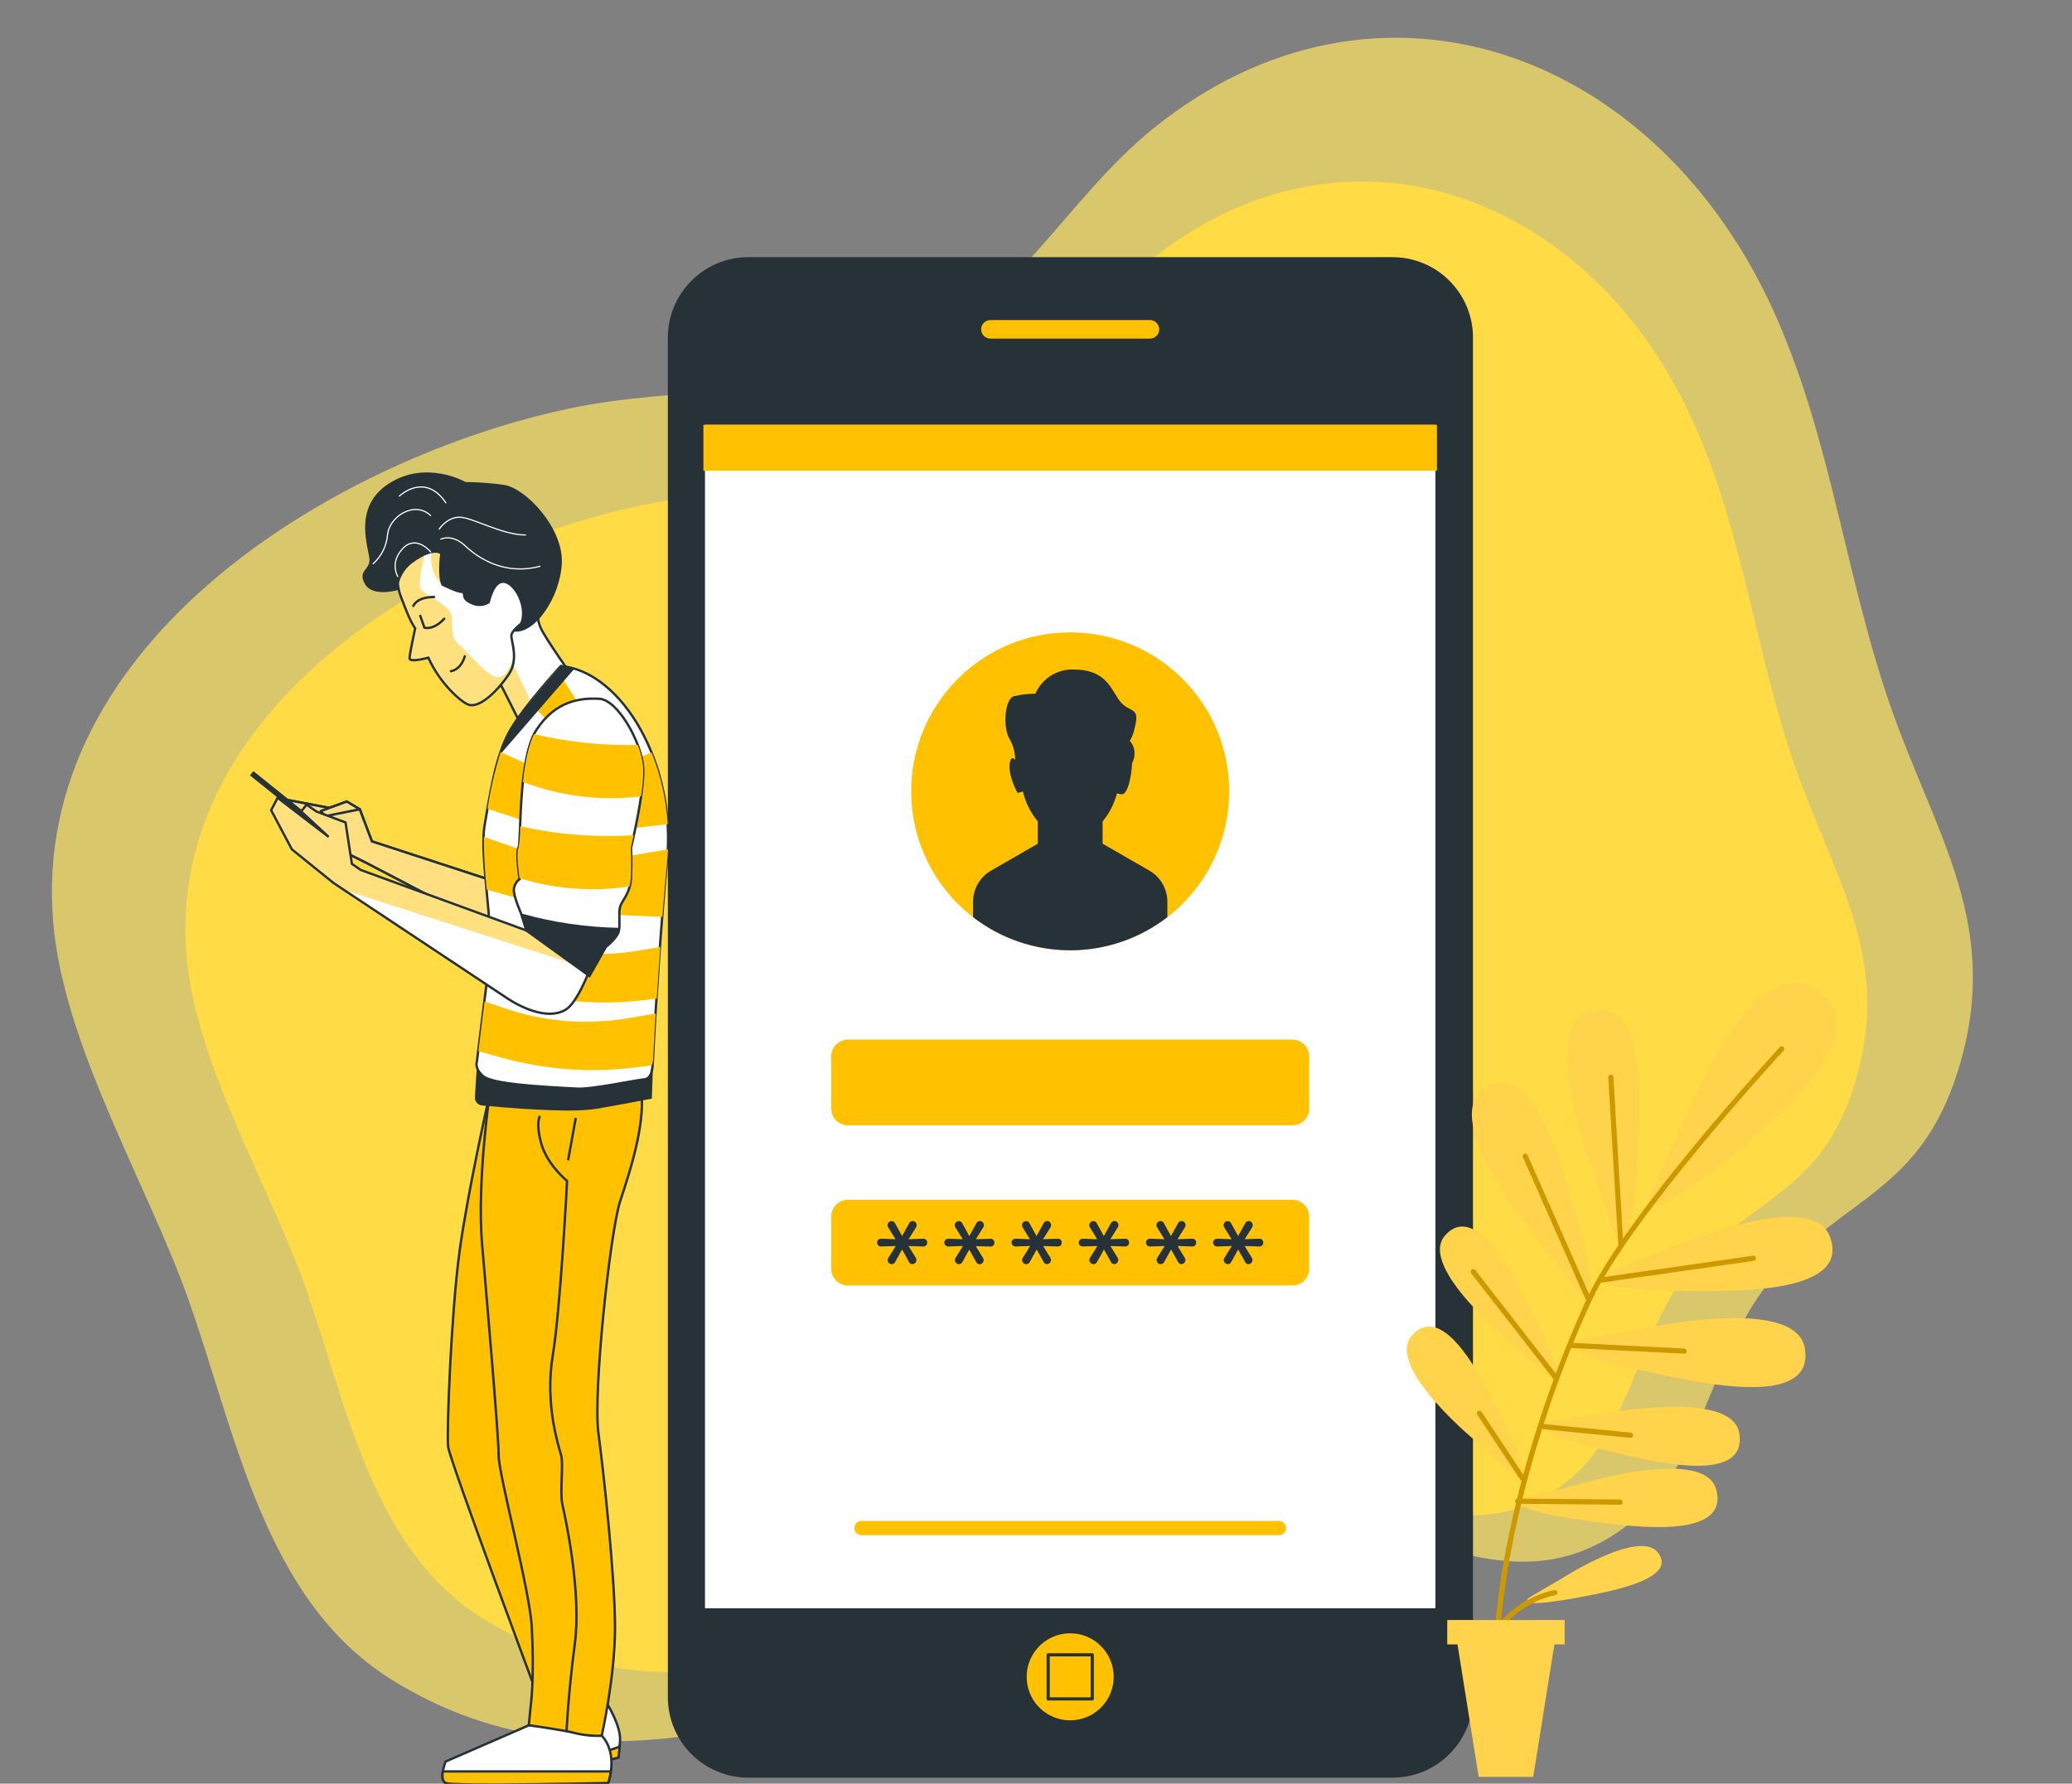 <svg width="878" height="756" viewBox="0 0 878 756" fill="none" xmlns="http://www.w3.org/2000/svg">
<rect x="0" y="0" width="878" height="756" fill="#808080" stroke="none"/>
<g clip-path="url(#clip0_395_29245)">
<path d="M718.432 180.868C674.743 81.25 569.874 43.742 487.132 110.628C454.821 136.722 434.662 178.251 395.1 194.916C357.978 210.544 310.952 205.944 270.81 214.407C185.328 232.319 70.24 300.276 79.02 404.986C82.865 450.853 113.806 501.794 129.101 544.711C146.661 594.09 157.197 655.866 203.678 685.384C283.365 736.062 379.489 694.638 451.274 653.776C489.906 631.809 511.171 618.305 552.771 625.838C591.28 632.862 625.961 657.446 663.592 628.279C691.846 606.382 694.182 562.008 717.905 535.949C744.632 506.588 771.727 504.464 785.617 460.335C802.457 406.795 777.644 373.343 760.875 325.51C744.105 277.676 739.012 227.736 718.432 180.868Z" fill="#FFC100"/>
<g opacity="0.7">
<path d="M752.85 134.754C702.95 20.924 583.174 -21.936 488.669 54.493C451.765 84.31 428.741 131.764 383.554 150.806C341.155 168.664 287.444 163.407 241.596 173.079C143.962 193.545 12.513 271.198 22.541 390.847C26.933 443.257 62.273 501.466 79.742 550.506C99.798 606.929 111.832 677.519 164.921 711.248C255.936 769.157 365.724 721.823 447.714 675.131C491.838 650.029 516.126 634.599 563.639 643.207C607.622 651.233 647.234 679.324 690.214 645.996C722.485 620.975 725.152 570.27 752.248 540.493C782.774 506.944 813.721 504.516 829.585 454.092C848.819 392.913 820.48 354.689 801.326 300.031C782.172 245.374 776.356 188.308 752.85 134.754Z" fill="#FFE662"/>
</g>
<path d="M590.054 109H317.119C298.276 109 283 124.276 283 143.119V719.333C283 738.176 298.276 753.452 317.119 753.452H590.054C608.898 753.452 624.173 738.176 624.173 719.333V143.119C624.173 124.276 608.898 109 590.054 109Z" fill="#263238"/>
<path d="M608.911 179.393H298.063V682.311H608.911V179.393Z" fill="white" stroke="#263238" stroke-width="1.337" stroke-miterlimit="10"/>
<path d="M501.139 383.039C527.451 356.727 527.451 314.065 501.139 287.753C474.826 261.44 432.165 261.44 405.852 287.753C379.54 314.065 379.54 356.727 405.852 383.039C432.165 409.352 474.826 409.352 501.139 383.039Z" fill="#FFC100"/>
<path d="M541.954 650.686H365.055C364.656 650.688 364.262 650.612 363.893 650.461C363.525 650.31 363.19 650.088 362.907 649.808C362.625 649.527 362.401 649.193 362.248 648.826C362.095 648.458 362.017 648.064 362.017 647.666C362.014 647.266 362.091 646.87 362.243 646.5C362.395 646.131 362.619 645.795 362.901 645.512C363.184 645.23 363.52 645.006 363.889 644.854C364.259 644.702 364.655 644.625 365.055 644.628H541.954C542.352 644.628 542.746 644.706 543.114 644.859C543.481 645.012 543.815 645.236 544.096 645.519C544.377 645.801 544.599 646.136 544.749 646.504C544.9 646.873 544.977 647.267 544.974 647.666C544.974 648.467 544.656 649.235 544.09 649.801C543.523 650.368 542.755 650.686 541.954 650.686Z" fill="#FFC100"/>
<path d="M547.714 440.651H359.278C355.389 440.651 352.236 443.803 352.236 447.692V469.906C352.236 473.795 355.389 476.947 359.278 476.947H547.714C551.603 476.947 554.756 473.795 554.756 469.906V447.692C554.756 443.803 551.603 440.651 547.714 440.651Z" fill="#FFC100"/>
<path d="M547.714 508.538H359.278C355.389 508.538 352.236 511.69 352.236 515.579V537.793C352.236 541.682 355.389 544.834 359.278 544.834H547.714C551.603 544.834 554.756 541.682 554.756 537.793V515.579C554.756 511.69 551.603 508.538 547.714 508.538Z" fill="#FFC100"/>
<path d="M487.044 369.006L467.219 357.592V348.162C470.089 344.689 472.169 340.632 473.312 336.274C473.994 336.516 474.713 336.641 475.437 336.643C477.895 336.643 479.458 329.022 479.721 323.578C482.584 317.52 478.685 313.973 478.685 313.973C478.685 313.973 480.301 312.357 481.372 305.878C482.443 299.398 477.597 302.102 473.821 296.167C470.046 290.232 467.342 283.77 454.944 283.77C451.528 283.657 448.157 284.575 445.27 286.404C442.383 288.233 440.112 290.888 438.754 294.025C435.668 294.036 432.593 294.395 429.588 295.096C425.795 296.167 424.724 308.582 427.955 313.446C429.401 316.104 430.173 319.077 430.202 322.103C429.342 321.05 428.446 320.769 427.955 323.157C426.883 328.548 431.203 336.098 431.203 336.098L433.433 335.466C434.557 340.124 436.724 344.465 439.772 348.162V357.592L419.947 369.006C417.632 370.343 415.709 372.265 414.371 374.58C413.034 376.894 412.328 379.52 412.326 382.193V388.726C424.117 397.835 438.596 402.776 453.496 402.776C468.395 402.776 482.874 397.835 494.665 388.726V382.193C494.666 379.519 493.963 376.892 492.625 374.577C491.287 372.261 489.362 370.34 487.044 369.006Z" fill="#263238"/>
<path d="M377.891 535.808C377.436 535.802 377.002 535.619 376.679 535.299C376.506 535.145 376.368 534.955 376.275 534.743C376.181 534.531 376.133 534.302 376.135 534.07C376.14 533.753 376.231 533.444 376.398 533.174L379.559 528.117L373.395 528.31C373.163 528.325 372.93 528.29 372.713 528.208C372.495 528.127 372.296 528 372.131 527.836C371.845 527.514 371.687 527.099 371.687 526.668C371.687 526.238 371.845 525.822 372.131 525.501C372.293 525.331 372.49 525.199 372.708 525.114C372.927 525.029 373.161 524.993 373.395 525.009L379.471 525.237L376.345 520.197C376.175 519.923 376.084 519.607 376.082 519.284C376.08 519.053 376.128 518.823 376.222 518.611C376.316 518.399 376.454 518.21 376.626 518.055C376.949 517.735 377.383 517.552 377.838 517.546C378.137 517.548 378.43 517.635 378.682 517.796C378.933 517.958 379.134 518.188 379.26 518.459L382.263 523.885L385.231 518.494C385.372 518.206 385.588 517.963 385.858 517.79C386.127 517.616 386.438 517.52 386.759 517.511C386.98 517.512 387.2 517.56 387.402 517.65C387.605 517.741 387.786 517.873 387.935 518.038C388.257 518.372 388.434 518.82 388.427 519.284C388.426 519.586 388.347 519.882 388.198 520.145L385.02 525.237L391.184 525.009C391.418 524.993 391.652 525.029 391.871 525.114C392.089 525.199 392.286 525.331 392.448 525.501C392.747 525.811 392.911 526.228 392.905 526.66C392.903 527.095 392.741 527.514 392.448 527.836C392.283 528 392.084 528.127 391.867 528.208C391.649 528.29 391.416 528.325 391.184 528.31L384.985 528.117L388.076 533.122C388.249 533.401 388.34 533.724 388.339 534.052C388.339 534.518 388.154 534.965 387.825 535.294C387.495 535.623 387.049 535.808 386.583 535.808C386.282 535.804 385.989 535.712 385.739 535.544C385.489 535.375 385.294 535.138 385.178 534.86L382.246 529.592L379.331 534.86C379.201 535.135 378.998 535.37 378.744 535.537C378.49 535.704 378.195 535.798 377.891 535.808Z" fill="#263238"/>
<path d="M406.374 535.808C405.919 535.802 405.485 535.619 405.162 535.299C404.989 535.145 404.851 534.955 404.757 534.743C404.664 534.531 404.616 534.302 404.618 534.07C404.623 533.753 404.714 533.444 404.881 533.174L408.042 528.117L401.896 528.31C401.661 528.321 401.427 528.284 401.207 528.203C400.987 528.122 400.785 527.997 400.614 527.836C400.381 527.596 400.226 527.291 400.168 526.961C400.111 526.631 400.154 526.291 400.292 525.986C400.431 525.681 400.658 525.425 400.944 525.25C401.23 525.076 401.561 524.992 401.896 525.009L407.954 525.237L404.828 520.197C404.658 519.923 404.567 519.607 404.565 519.284C404.563 519.053 404.611 518.823 404.705 518.611C404.799 518.399 404.937 518.21 405.109 518.055C405.432 517.735 405.866 517.552 406.321 517.546C406.62 517.548 406.913 517.635 407.164 517.796C407.416 517.958 407.617 518.188 407.743 518.459L410.746 523.885L413.714 518.494C413.854 518.206 414.071 517.963 414.34 517.79C414.61 517.616 414.921 517.52 415.241 517.511C415.464 517.51 415.684 517.556 415.887 517.647C416.089 517.738 416.271 517.871 416.418 518.038C416.581 518.202 416.709 518.396 416.797 518.61C416.884 518.824 416.929 519.053 416.927 519.284C416.921 519.588 416.836 519.884 416.681 520.145L413.503 525.237L419.684 525.044C419.915 525.028 420.147 525.064 420.363 525.149C420.578 525.234 420.773 525.366 420.931 525.536C421.23 525.847 421.394 526.263 421.387 526.695C421.386 527.13 421.224 527.549 420.931 527.871C420.769 528.034 420.574 528.161 420.359 528.243C420.144 528.325 419.914 528.36 419.684 528.345L413.468 528.152L416.558 533.157C416.732 533.436 416.823 533.759 416.822 534.087C416.822 534.553 416.637 535 416.307 535.329C415.978 535.658 415.532 535.843 415.066 535.843C414.765 535.839 414.471 535.748 414.222 535.579C413.972 535.411 413.777 535.173 413.661 534.895L410.728 529.627L407.814 534.895C407.679 535.164 407.474 535.391 407.221 535.552C406.967 535.713 406.674 535.802 406.374 535.808Z" fill="#263238"/>
<path d="M434.874 535.808C434.413 535.806 433.972 535.623 433.644 535.299C433.472 535.145 433.334 534.955 433.24 534.743C433.146 534.531 433.098 534.302 433.1 534.07C433.105 533.753 433.196 533.444 433.363 533.174L436.524 528.117L430.378 528.31C430.047 528.323 429.72 528.238 429.438 528.064C429.156 527.891 428.932 527.637 428.794 527.336C428.657 527.034 428.612 526.699 428.666 526.372C428.72 526.045 428.87 525.742 429.096 525.501C429.262 525.331 429.463 525.2 429.684 525.115C429.905 525.03 430.142 524.994 430.378 525.009L436.436 525.237L433.311 520.197C433.141 519.923 433.05 519.607 433.047 519.284C433.053 519.054 433.104 518.827 433.197 518.616C433.291 518.405 433.425 518.214 433.592 518.055C433.919 517.731 434.36 517.548 434.821 517.546C435.117 517.551 435.406 517.64 435.654 517.801C435.903 517.962 436.101 518.19 436.226 518.459L439.229 523.885L442.196 518.494C442.337 518.206 442.554 517.963 442.823 517.79C443.092 517.616 443.404 517.52 443.724 517.511C443.946 517.51 444.166 517.556 444.369 517.647C444.572 517.738 444.753 517.871 444.9 518.038C445.063 518.202 445.192 518.396 445.279 518.61C445.367 518.824 445.411 519.053 445.41 519.284C445.403 519.588 445.319 519.884 445.164 520.145L441.985 525.237L448.167 525.009C448.394 524.986 448.623 525.012 448.84 525.086C449.056 525.159 449.254 525.278 449.42 525.435C449.587 525.591 449.718 525.781 449.804 525.993C449.891 526.204 449.931 526.431 449.923 526.66C449.926 527.092 449.77 527.511 449.484 527.836C449.318 528 449.12 528.127 448.902 528.208C448.684 528.29 448.452 528.325 448.219 528.31L442.021 528.117L445.094 533.122C445.267 533.401 445.358 533.724 445.357 534.052C445.351 534.283 445.3 534.51 445.207 534.721C445.114 534.932 444.98 535.122 444.813 535.281C444.66 535.446 444.475 535.577 444.27 535.668C444.065 535.758 443.843 535.806 443.619 535.808C443.32 535.803 443.029 535.711 442.783 535.542C442.536 535.373 442.345 535.136 442.231 534.86L439.281 529.592L436.366 534.86C436.235 535.145 436.024 535.386 435.759 535.554C435.495 535.722 435.187 535.81 434.874 535.808Z" fill="#263238"/>
<path d="M463.356 535.808C462.895 535.806 462.453 535.623 462.126 535.299C461.796 534.975 461.606 534.533 461.6 534.07C461.594 533.754 461.679 533.443 461.845 533.174L465.006 528.117L458.86 528.31C458.626 528.321 458.391 528.284 458.171 528.203C457.951 528.122 457.749 527.997 457.578 527.836C457.292 527.514 457.134 527.099 457.134 526.668C457.134 526.238 457.292 525.822 457.578 525.501C457.748 525.337 457.949 525.209 458.169 525.124C458.389 525.04 458.624 525.001 458.86 525.009L464.936 525.237L461.828 520.197C461.658 519.923 461.567 519.607 461.564 519.284C461.57 519.054 461.621 518.827 461.714 518.616C461.808 518.405 461.942 518.214 462.109 518.055C462.436 517.731 462.877 517.548 463.338 517.546C463.637 517.548 463.93 517.635 464.182 517.796C464.433 517.958 464.634 518.188 464.76 518.459L467.746 523.885L470.713 518.494C470.854 518.206 471.071 517.963 471.34 517.79C471.609 517.616 471.921 517.52 472.241 517.511C472.463 517.51 472.683 517.556 472.886 517.647C473.089 517.738 473.27 517.871 473.417 518.038C473.58 518.202 473.709 518.396 473.796 518.61C473.884 518.824 473.928 519.053 473.927 519.284C473.92 519.588 473.836 519.884 473.681 520.145L470.502 525.237L476.684 525.009C476.911 524.986 477.14 525.012 477.357 525.086C477.573 525.159 477.771 525.278 477.937 525.435C478.104 525.591 478.235 525.781 478.321 525.993C478.408 526.204 478.448 526.431 478.44 526.66C478.443 527.092 478.287 527.511 478.001 527.836C477.835 528 477.637 528.127 477.419 528.208C477.201 528.29 476.969 528.325 476.736 528.31L470.538 528.117L473.611 533.122C473.784 533.401 473.875 533.724 473.874 534.052C473.876 534.284 473.828 534.514 473.734 534.725C473.64 534.937 473.502 535.127 473.33 535.281C473.177 535.446 472.992 535.577 472.787 535.668C472.582 535.758 472.36 535.806 472.136 535.808C471.837 535.803 471.546 535.711 471.3 535.542C471.053 535.373 470.862 535.136 470.748 534.86L467.798 529.592L464.883 534.86C464.749 535.15 464.533 535.395 464.262 535.563C463.99 535.732 463.675 535.817 463.356 535.808Z" fill="#263238"/>
<path d="M491.838 535.808C491.377 535.806 490.936 535.623 490.609 535.299C490.337 535.023 490.163 534.666 490.116 534.281C490.068 533.897 490.149 533.508 490.345 533.174L493.489 528.117L487.343 528.31C487.108 528.321 486.874 528.284 486.654 528.203C486.434 528.122 486.232 527.997 486.061 527.836C485.774 527.514 485.616 527.099 485.616 526.668C485.616 526.238 485.774 525.822 486.061 525.501C486.23 525.337 486.431 525.209 486.652 525.124C486.872 525.04 487.107 525.001 487.343 525.009L493.418 525.237L490.293 520.197C490.123 519.923 490.032 519.607 490.029 519.284C490.036 518.821 490.225 518.379 490.556 518.055C490.883 517.731 491.325 517.548 491.785 517.546C492.085 517.548 492.377 517.635 492.629 517.796C492.881 517.958 493.081 518.188 493.208 518.459L496.193 523.885L499.161 518.494C499.301 518.206 499.518 517.963 499.787 517.79C500.057 517.616 500.368 517.52 500.688 517.511C500.913 517.51 501.136 517.556 501.341 517.647C501.547 517.737 501.732 517.871 501.882 518.038C502.205 518.372 502.381 518.82 502.374 519.284C502.368 519.588 502.283 519.884 502.128 520.145L498.95 525.237L505.131 525.009C505.358 524.986 505.588 525.012 505.804 525.086C506.02 525.159 506.218 525.278 506.385 525.435C506.551 525.591 506.682 525.781 506.769 525.993C506.855 526.204 506.896 526.431 506.887 526.66C506.891 527.092 506.734 527.511 506.448 527.836C506.283 528 506.084 528.127 505.866 528.208C505.649 528.29 505.416 528.325 505.184 528.31L498.985 528.117L502.058 533.122C502.231 533.401 502.322 533.724 502.321 534.052C502.323 534.284 502.275 534.514 502.181 534.725C502.088 534.937 501.95 535.127 501.777 535.281C501.624 535.446 501.44 535.577 501.234 535.668C501.029 535.758 500.807 535.806 500.583 535.808C500.284 535.803 499.994 535.711 499.747 535.542C499.501 535.373 499.309 535.136 499.196 534.86L496.246 529.592L493.331 534.86C493.199 535.145 492.988 535.386 492.724 535.554C492.459 535.722 492.152 535.81 491.838 535.808Z" fill="#263238"/>
<path d="M520.321 535.808C519.866 535.802 519.432 535.619 519.109 535.299C518.936 535.145 518.799 534.955 518.705 534.743C518.611 534.531 518.563 534.302 518.565 534.07C518.57 533.753 518.661 533.444 518.828 533.174L521.971 528.117L515.825 528.31C515.599 528.327 515.372 528.297 515.159 528.222C514.945 528.146 514.749 528.027 514.584 527.872C514.419 527.716 514.288 527.528 514.199 527.32C514.111 527.111 514.066 526.886 514.069 526.66C514.068 526.445 514.11 526.232 514.191 526.033C514.272 525.834 514.392 525.653 514.544 525.501C514.705 525.331 514.903 525.199 515.121 525.114C515.34 525.029 515.574 524.993 515.808 525.009L521.884 525.237L518.758 520.197C518.588 519.923 518.497 519.607 518.495 519.284C518.501 518.821 518.691 518.379 519.021 518.055C519.348 517.731 519.79 517.548 520.251 517.546C520.55 517.548 520.842 517.635 521.094 517.796C521.346 517.958 521.547 518.188 521.673 518.459L524.658 523.885L527.643 518.494C527.783 518.209 527.997 517.967 528.263 517.794C528.529 517.621 528.836 517.523 529.154 517.511C529.378 517.51 529.601 517.556 529.807 517.647C530.013 517.737 530.197 517.871 530.348 518.038C530.67 518.372 530.847 518.82 530.839 519.284C530.838 519.586 530.76 519.882 530.611 520.145L527.433 525.237L533.596 525.009C533.83 524.993 534.065 525.029 534.283 525.114C534.502 525.199 534.699 525.331 534.861 525.501C535.16 525.811 535.324 526.228 535.317 526.66C535.316 527.095 535.153 527.514 534.861 527.836C534.695 528 534.497 528.127 534.279 528.208C534.061 528.29 533.828 528.325 533.596 528.31L527.398 528.117L530.471 533.122C530.644 533.401 530.735 533.724 530.734 534.052C530.727 534.515 530.538 534.957 530.207 535.281C529.887 535.608 529.453 535.797 528.995 535.808C528.697 535.803 528.406 535.711 528.16 535.542C527.913 535.373 527.721 535.136 527.608 534.86L524.658 529.592L521.743 534.86C521.617 535.134 521.417 535.368 521.166 535.535C520.915 535.703 520.622 535.797 520.321 535.808Z" fill="#263238"/>
<g style="mix-blend-mode:multiply">
<path d="M608.911 180.06H298.063V199.534H608.911V180.06Z" fill="#FFC100"/>
</g>
<path d="M487.29 144.185H419.684C418.464 144.185 417.293 143.701 416.431 142.838C415.568 141.975 415.083 140.805 415.083 139.585C415.083 138.364 415.568 137.194 416.431 136.331C417.293 135.469 418.464 134.984 419.684 134.984H487.29C488.51 134.984 489.68 135.469 490.543 136.331C491.406 137.194 491.89 138.364 491.89 139.585C491.89 140.805 491.406 141.975 490.543 142.838C489.68 143.701 488.51 144.185 487.29 144.185Z" fill="#FFC100" stroke="#263238" stroke-width="1.337" stroke-linecap="round" stroke-linejoin="round"/>
<path d="M471.925 710.723C471.928 707.075 470.849 703.508 468.825 700.473C466.8 697.438 463.921 695.072 460.551 693.675C457.181 692.277 453.472 691.91 449.894 692.621C446.316 693.332 443.029 695.089 440.449 697.668C437.87 700.248 436.113 703.535 435.402 707.113C434.691 710.691 435.058 714.4 436.456 717.77C437.853 721.14 440.219 724.019 443.254 726.044C446.289 728.068 449.856 729.147 453.504 729.144C458.388 729.139 463.071 727.197 466.524 723.743C469.978 720.29 471.92 715.607 471.925 710.723Z" fill="#FFC100"/>
<path d="M462.847 701.382H444.163V720.065H462.847V701.382Z" fill="#FFC100" stroke="#263238" stroke-width="1.337" stroke-linecap="round" stroke-linejoin="round"/>
<path d="M676.06 498.704C676.06 498.704 651.581 436.506 673.373 429.114C696.06 421.405 695.06 462.478 694.182 482.496C692.338 525.272 687.614 533.227 684.085 522.779L676.06 498.704ZM668.702 547.222C675.427 556.002 677.324 546.906 665.19 505.833C659.501 486.517 647.138 447.446 628.174 462.109C609.964 476.157 653.302 527.081 653.302 527.081L668.702 547.222ZM655.708 582.869C662.117 588.558 662.24 581.376 647.015 551.718C639.868 537.828 624.749 509.714 612.37 523.622C600.481 537.037 640.992 569.646 640.992 569.646L655.708 582.869ZM641.66 625.259C648.069 630.966 648.192 623.766 632.967 594.125C625.82 580.235 610.701 552.104 598.322 566.029C586.504 579.48 626.892 612.089 626.892 612.089L641.66 625.259ZM682.223 538.969C671.968 542.973 680.116 547.328 722.945 547.205C743.033 547.205 784.054 546.292 775.309 523.973C766.933 502.532 705.929 529.838 705.929 529.838L682.223 538.969ZM670.546 567.487C659.694 569.365 666.823 575.266 708.827 583.659C728.511 587.61 768.882 594.898 764.755 571.367C760.804 548.68 695.586 563.325 695.586 563.325L670.546 567.487ZM657.481 602.308C648.245 603.643 654.145 608.788 689.458 616.865C706.017 620.658 739.996 627.77 737.046 607.699C734.236 588.383 678.746 599.305 678.746 599.305L657.481 602.308ZM647.56 634.566C638.516 636.866 644.926 641.361 680.924 645.646C697.781 647.648 732.322 651.125 727.282 631.475C722.418 612.616 668.403 629.315 668.403 629.315L647.56 634.566ZM700.486 503.972C695.218 515.772 706.157 513.981 743.35 481.53C760.769 466.306 795.713 434.452 768.039 418.595C741.471 403.353 712.901 476.894 712.901 476.894L700.486 503.972ZM648.929 676.587C643.363 679.835 648.824 681.1 674.356 676.007C686.332 673.637 710.688 668.369 702.452 657.973C694.48 647.964 661.818 669.036 661.818 669.036L648.929 676.587Z" fill="#FFC100"/>
<path opacity="0.3" d="M676.06 498.704C676.06 498.704 651.581 436.506 673.373 429.114C696.06 421.405 695.06 462.478 694.182 482.496C692.338 525.272 687.614 533.227 684.085 522.779L676.06 498.704ZM668.702 547.222C675.427 556.002 677.324 546.906 665.19 505.833C659.501 486.517 647.138 447.446 628.174 462.109C609.964 476.157 653.302 527.081 653.302 527.081L668.702 547.222ZM655.708 582.869C662.117 588.558 662.24 581.376 647.015 551.718C639.868 537.828 624.749 509.714 612.37 523.622C600.481 537.037 640.992 569.646 640.992 569.646L655.708 582.869ZM641.66 625.259C648.069 630.966 648.192 623.766 632.967 594.125C625.82 580.235 610.701 552.104 598.322 566.029C586.504 579.48 626.892 612.089 626.892 612.089L641.66 625.259ZM682.223 538.969C671.968 542.973 680.116 547.328 722.945 547.205C743.033 547.205 784.054 546.292 775.309 523.973C766.933 502.532 705.929 529.838 705.929 529.838L682.223 538.969ZM670.546 567.487C659.694 569.365 666.823 575.266 708.827 583.659C728.511 587.61 768.882 594.898 764.755 571.367C760.804 548.68 695.586 563.325 695.586 563.325L670.546 567.487ZM657.481 602.308C648.245 603.643 654.145 608.788 689.458 616.865C706.017 620.658 739.996 627.77 737.046 607.699C734.236 588.383 678.746 599.305 678.746 599.305L657.481 602.308ZM647.56 634.566C638.516 636.866 644.926 641.361 680.924 645.646C697.781 647.648 732.322 651.125 727.282 631.475C722.418 612.616 668.403 629.315 668.403 629.315L647.56 634.566ZM700.486 503.972C695.218 515.772 706.157 513.981 743.35 481.53C760.769 466.306 795.713 434.452 768.039 418.595C741.471 403.353 712.901 476.894 712.901 476.894L700.486 503.972ZM648.929 676.587C643.363 679.835 648.824 681.1 674.356 676.007C686.332 673.637 710.688 668.369 702.452 657.973C694.48 647.964 661.818 669.036 661.818 669.036L648.929 676.587Z" fill="white"/>
<path d="M686.859 527.66L682.592 456.665L686.859 527.66ZM673.355 551.085L646.383 490.029L673.355 551.085ZM742.963 533.332L678.325 542.604L742.963 533.332ZM659.378 583.993L624.381 539.092L659.378 583.993ZM665.524 570.226L713.743 572.649L665.524 570.226ZM654.11 604.661L690.986 608.314L654.11 604.661ZM645.207 626.541L626.892 598.989L645.207 626.541ZM643.1 636.269L686.455 636.673L643.1 636.269ZM634.32 717.607C634.61 717.584 634.88 717.448 635.071 717.228C635.261 717.008 635.357 716.721 635.338 716.43C632.581 675.024 648.596 607.207 674.286 551.542C690.705 515.965 755.062 446.042 755.747 445.339C755.954 445.132 756.07 444.851 756.07 444.558C756.07 444.265 755.954 443.984 755.747 443.776C755.646 443.674 755.525 443.593 755.393 443.538C755.26 443.483 755.118 443.455 754.974 443.455C754.831 443.455 754.688 443.483 754.556 443.538C754.423 443.593 754.303 443.674 754.202 443.776C753.552 444.479 688.931 514.666 672.372 550.559C646.208 607.576 630.404 674.163 633.213 716.571C633.235 716.85 633.361 717.112 633.565 717.303C633.77 717.495 634.039 717.603 634.32 717.607ZM686.841 528.749C687.132 528.731 687.403 528.599 687.597 528.382C687.791 528.165 687.892 527.881 687.878 527.59L683.681 456.56C683.674 456.415 683.639 456.274 683.576 456.143C683.514 456.012 683.427 455.895 683.319 455.799C683.211 455.702 683.085 455.628 682.948 455.581C682.811 455.534 682.666 455.514 682.522 455.524C682.231 455.542 681.96 455.674 681.766 455.891C681.572 456.108 681.471 456.392 681.486 456.683L685.753 527.678C685.766 527.957 685.887 528.221 686.09 528.414C686.292 528.607 686.562 528.714 686.841 528.714V528.749ZM673.742 552.086C674.005 551.967 674.211 551.75 674.316 551.481C674.421 551.212 674.416 550.912 674.304 550.646L647.314 489.59C647.197 489.325 646.98 489.117 646.71 489.011C646.44 488.906 646.139 488.912 645.874 489.028C645.608 489.145 645.4 489.362 645.295 489.632C645.189 489.902 645.196 490.203 645.312 490.468L672.284 551.524C672.369 551.72 672.508 551.888 672.686 552.006C672.864 552.124 673.072 552.189 673.285 552.192C673.467 552.201 673.648 552.165 673.812 552.086H673.742ZM678.413 543.658L743.016 534.421C743.172 534.418 743.325 534.382 743.466 534.315C743.607 534.248 743.733 534.152 743.834 534.033C743.935 533.915 744.011 533.776 744.055 533.626C744.098 533.477 744.11 533.319 744.089 533.165C744.068 533.01 744.014 532.862 743.932 532.729C743.849 532.597 743.739 532.484 743.61 532.397C743.48 532.31 743.334 532.251 743.18 532.225C743.026 532.198 742.868 532.205 742.717 532.244L678.114 541.48C677.825 541.499 677.556 541.631 677.365 541.849C677.174 542.066 677.077 542.35 677.096 542.639C677.114 542.928 677.247 543.197 677.464 543.388C677.682 543.579 677.966 543.676 678.255 543.658H678.413ZM659.992 584.871C660.222 584.691 660.371 584.427 660.407 584.138C660.443 583.849 660.363 583.557 660.185 583.326L625.171 538.337C624.991 538.104 624.727 537.952 624.436 537.914C624.144 537.876 623.85 537.956 623.617 538.135C623.384 538.314 623.232 538.579 623.194 538.87C623.156 539.162 623.235 539.456 623.415 539.689L658.5 584.748C658.601 584.879 658.732 584.985 658.881 585.058C659.03 585.131 659.194 585.169 659.36 585.169C659.622 585.156 659.871 585.051 660.062 584.871H659.992ZM714.709 572.702C714.719 572.411 714.614 572.129 714.416 571.915C714.219 571.702 713.946 571.574 713.656 571.56L665.524 569.12C665.253 569.138 664.999 569.255 664.809 569.449C664.62 569.643 664.507 569.899 664.494 570.17C664.481 570.441 664.568 570.707 664.739 570.918C664.909 571.129 665.151 571.27 665.418 571.315L713.638 573.755C713.929 573.765 714.211 573.66 714.425 573.463C714.638 573.265 714.766 572.992 714.779 572.702H714.709ZM692.004 608.419C692.021 608.274 692.009 608.128 691.968 607.988C691.928 607.849 691.86 607.718 691.768 607.605C691.676 607.492 691.563 607.399 691.435 607.331C691.306 607.262 691.166 607.22 691.021 607.207L654.145 603.572C654.002 603.558 653.857 603.572 653.719 603.613C653.582 603.655 653.454 603.724 653.343 603.815C653.232 603.906 653.14 604.019 653.073 604.146C653.005 604.273 652.964 604.412 652.951 604.556C652.926 604.844 653.015 605.13 653.199 605.353C653.383 605.576 653.647 605.719 653.934 605.75L690.81 609.402H690.915C691.199 609.422 691.478 609.33 691.695 609.146C691.911 608.963 692.048 608.702 692.074 608.419H692.004ZM645.734 627.454C645.977 627.293 646.147 627.041 646.207 626.755C646.266 626.469 646.209 626.171 646.05 625.926L627.822 598.375C627.655 598.137 627.403 597.974 627.119 597.918C626.834 597.862 626.539 597.919 626.295 598.076C626.051 598.237 625.881 598.488 625.821 598.775C625.762 599.061 625.819 599.359 625.979 599.604L644.206 627.155C644.31 627.306 644.449 627.429 644.611 627.515C644.773 627.6 644.953 627.646 645.136 627.647C645.374 627.66 645.61 627.592 645.804 627.454H645.734ZM687.561 636.673C687.557 636.384 687.441 636.108 687.239 635.902C687.036 635.696 686.762 635.576 686.473 635.567L643.117 635.163C642.828 635.163 642.551 635.277 642.347 635.482C642.143 635.686 642.028 635.963 642.028 636.251C642.024 636.396 642.048 636.541 642.101 636.676C642.154 636.811 642.234 636.935 642.335 637.038C642.437 637.142 642.559 637.223 642.693 637.278C642.828 637.333 642.972 637.36 643.117 637.358L686.473 637.762C686.621 637.769 686.769 637.746 686.908 637.695C687.047 637.643 687.175 637.564 687.283 637.463C687.391 637.361 687.478 637.239 687.538 637.103C687.597 636.968 687.629 636.821 687.632 636.673H687.561ZM629.385 701.504C629.473 701.311 636.866 680.942 659.097 676.078C659.383 676.015 659.633 675.84 659.791 675.593C659.949 675.347 660.002 675.047 659.94 674.761C659.869 674.48 659.692 674.237 659.447 674.083C659.201 673.93 658.906 673.877 658.623 673.935C635.18 679.063 627.401 700.574 627.313 700.784C627.223 701.062 627.243 701.363 627.371 701.625C627.499 701.888 627.724 702.09 627.998 702.189H628.349C628.583 702.209 628.816 702.154 629.016 702.03C629.215 701.907 629.369 701.722 629.455 701.504H629.385ZM634.32 717.607C634.61 717.584 634.88 717.448 635.071 717.228C635.261 717.008 635.357 716.721 635.338 716.43C632.581 675.024 648.596 607.207 674.286 551.542C690.705 515.965 755.062 446.042 755.747 445.339C755.954 445.132 756.07 444.851 756.07 444.558C756.07 444.265 755.954 443.984 755.747 443.776C755.646 443.674 755.525 443.593 755.393 443.538C755.26 443.483 755.118 443.455 754.974 443.455C754.831 443.455 754.688 443.483 754.556 443.538C754.423 443.593 754.303 443.674 754.202 443.776C753.552 444.479 688.931 514.666 672.372 550.559C646.208 607.576 630.404 674.163 633.213 716.571C633.235 716.85 633.361 717.112 633.565 717.303C633.77 717.495 634.039 717.603 634.32 717.607ZM686.841 528.749C687.132 528.731 687.403 528.599 687.597 528.382C687.791 528.165 687.892 527.881 687.878 527.59L683.681 456.56C683.674 456.415 683.639 456.274 683.576 456.143C683.514 456.012 683.427 455.895 683.319 455.799C683.211 455.702 683.085 455.628 682.948 455.581C682.811 455.534 682.666 455.514 682.522 455.524C682.231 455.542 681.96 455.674 681.766 455.891C681.572 456.108 681.471 456.392 681.486 456.683L685.753 527.678C685.766 527.957 685.887 528.221 686.09 528.414C686.292 528.607 686.562 528.714 686.841 528.714V528.749ZM673.742 552.086C674.005 551.967 674.211 551.75 674.316 551.481C674.421 551.212 674.416 550.912 674.304 550.646L647.314 489.59C647.197 489.325 646.98 489.117 646.71 489.011C646.44 488.906 646.139 488.912 645.874 489.028C645.608 489.145 645.4 489.362 645.295 489.632C645.189 489.902 645.196 490.203 645.312 490.468L672.284 551.524C672.369 551.72 672.508 551.888 672.686 552.006C672.864 552.124 673.072 552.189 673.285 552.192C673.467 552.201 673.648 552.165 673.812 552.086H673.742ZM678.413 543.658L743.016 534.421C743.172 534.418 743.325 534.382 743.466 534.315C743.607 534.248 743.733 534.152 743.834 534.033C743.935 533.915 744.011 533.776 744.055 533.626C744.098 533.477 744.11 533.319 744.089 533.165C744.068 533.01 744.014 532.862 743.932 532.729C743.849 532.597 743.739 532.484 743.61 532.397C743.48 532.31 743.334 532.251 743.18 532.225C743.026 532.198 742.868 532.205 742.717 532.244L678.114 541.48C677.825 541.499 677.556 541.631 677.365 541.849C677.174 542.066 677.077 542.35 677.096 542.639C677.114 542.928 677.247 543.197 677.464 543.388C677.682 543.579 677.966 543.676 678.255 543.658H678.413ZM659.992 584.871C660.222 584.691 660.371 584.427 660.407 584.138C660.443 583.849 660.363 583.557 660.185 583.326L625.171 538.337C625.082 538.222 624.971 538.125 624.845 538.052C624.719 537.98 624.58 537.933 624.436 537.914C624.291 537.895 624.145 537.905 624.004 537.943C623.864 537.981 623.732 538.046 623.617 538.135C623.501 538.224 623.405 538.334 623.332 538.46C623.26 538.587 623.213 538.726 623.194 538.87C623.175 539.014 623.185 539.161 623.223 539.302C623.261 539.442 623.326 539.574 623.415 539.689L658.5 584.748C658.601 584.879 658.732 584.985 658.881 585.058C659.03 585.131 659.194 585.169 659.36 585.169C659.622 585.156 659.871 585.051 660.062 584.871H659.992ZM714.709 572.702C714.719 572.411 714.614 572.129 714.416 571.915C714.219 571.702 713.946 571.574 713.656 571.56L665.524 569.12C665.253 569.138 664.999 569.255 664.809 569.449C664.62 569.643 664.507 569.899 664.494 570.17C664.481 570.441 664.568 570.707 664.739 570.918C664.909 571.129 665.151 571.27 665.418 571.315L713.638 573.755C713.929 573.765 714.211 573.66 714.425 573.463C714.638 573.265 714.766 572.992 714.779 572.702H714.709ZM692.004 608.419C692.021 608.274 692.009 608.128 691.968 607.988C691.928 607.849 691.86 607.718 691.768 607.605C691.676 607.492 691.563 607.399 691.435 607.331C691.306 607.262 691.166 607.22 691.021 607.207L654.145 603.572C654.002 603.558 653.857 603.572 653.719 603.613C653.582 603.655 653.454 603.724 653.343 603.815C653.232 603.906 653.14 604.019 653.073 604.146C653.005 604.273 652.964 604.412 652.951 604.556C652.926 604.844 653.015 605.13 653.199 605.353C653.383 605.576 653.647 605.719 653.934 605.75L690.81 609.402H690.915C691.199 609.422 691.478 609.33 691.695 609.146C691.911 608.963 692.048 608.702 692.074 608.419H692.004ZM645.734 627.454C645.977 627.293 646.147 627.041 646.207 626.755C646.266 626.469 646.209 626.171 646.05 625.926L627.822 598.375C627.655 598.137 627.403 597.974 627.119 597.918C626.834 597.862 626.539 597.919 626.295 598.076C626.051 598.237 625.881 598.488 625.821 598.775C625.762 599.061 625.819 599.359 625.979 599.604L644.206 627.155C644.31 627.306 644.449 627.429 644.611 627.515C644.773 627.6 644.953 627.646 645.136 627.647C645.374 627.66 645.61 627.592 645.804 627.454H645.734ZM687.561 636.673C687.557 636.384 687.441 636.108 687.239 635.902C687.036 635.696 686.762 635.576 686.473 635.567L643.117 635.163C642.828 635.163 642.551 635.277 642.347 635.482C642.143 635.686 642.028 635.963 642.028 636.251C642.024 636.396 642.048 636.541 642.101 636.676C642.154 636.811 642.234 636.935 642.335 637.038C642.437 637.142 642.559 637.223 642.693 637.278C642.828 637.333 642.972 637.36 643.117 637.358L686.473 637.762C686.621 637.769 686.769 637.746 686.908 637.695C687.047 637.643 687.175 637.564 687.283 637.463C687.391 637.361 687.478 637.239 687.538 637.103C687.597 636.968 687.629 636.821 687.632 636.673H687.561ZM629.385 701.504C629.473 701.311 636.866 680.942 659.097 676.078C659.383 676.015 659.633 675.84 659.791 675.593C659.949 675.347 660.002 675.047 659.94 674.761C659.869 674.48 659.692 674.237 659.447 674.083C659.201 673.93 658.906 673.877 658.623 673.935C635.18 679.063 627.401 700.574 627.313 700.784C627.223 701.062 627.243 701.363 627.371 701.625C627.499 701.888 627.724 702.09 627.998 702.189H628.349C628.583 702.209 628.816 702.154 629.016 702.03C629.215 701.907 629.369 701.722 629.455 701.504H629.385Z" fill="#FFC100"/>
<path opacity="0.2" d="M686.859 527.66L682.592 456.665L686.859 527.66ZM673.355 551.085L646.383 490.029L673.355 551.085ZM742.963 533.332L678.325 542.604L742.963 533.332ZM659.378 583.993L624.381 539.092L659.378 583.993ZM665.524 570.226L713.743 572.649L665.524 570.226ZM654.11 604.661L690.986 608.314L654.11 604.661ZM645.207 626.541L626.892 598.989L645.207 626.541ZM643.1 636.269L686.455 636.673L643.1 636.269ZM634.32 717.607C634.61 717.584 634.88 717.448 635.071 717.228C635.261 717.008 635.357 716.721 635.338 716.43C632.581 675.024 648.596 607.207 674.286 551.542C690.705 515.965 755.062 446.042 755.747 445.339C755.954 445.132 756.07 444.851 756.07 444.558C756.07 444.265 755.954 443.984 755.747 443.776C755.646 443.674 755.525 443.593 755.393 443.538C755.26 443.483 755.118 443.455 754.974 443.455C754.831 443.455 754.688 443.483 754.556 443.538C754.423 443.593 754.303 443.674 754.202 443.776C753.552 444.479 688.931 514.666 672.372 550.559C646.208 607.576 630.404 674.163 633.213 716.571C633.235 716.85 633.361 717.112 633.565 717.303C633.77 717.495 634.039 717.603 634.32 717.607ZM686.841 528.749C687.132 528.731 687.403 528.599 687.597 528.382C687.791 528.165 687.892 527.881 687.878 527.59L683.681 456.56C683.674 456.415 683.639 456.274 683.576 456.143C683.514 456.012 683.427 455.895 683.319 455.799C683.211 455.702 683.085 455.628 682.948 455.581C682.811 455.534 682.666 455.514 682.522 455.524C682.231 455.542 681.96 455.674 681.766 455.891C681.572 456.108 681.471 456.392 681.486 456.683L685.753 527.678C685.766 527.957 685.887 528.221 686.09 528.414C686.292 528.607 686.562 528.714 686.841 528.714V528.749ZM673.742 552.086C674.005 551.967 674.211 551.75 674.316 551.481C674.421 551.212 674.416 550.912 674.304 550.646L647.314 489.59C647.197 489.325 646.98 489.117 646.71 489.011C646.44 488.906 646.139 488.912 645.874 489.028C645.608 489.145 645.4 489.362 645.295 489.632C645.189 489.902 645.196 490.203 645.312 490.468L672.284 551.524C672.369 551.72 672.508 551.888 672.686 552.006C672.864 552.124 673.072 552.189 673.285 552.192C673.467 552.201 673.648 552.165 673.812 552.086H673.742ZM678.413 543.658L743.016 534.421C743.172 534.418 743.325 534.382 743.466 534.315C743.607 534.248 743.733 534.152 743.834 534.033C743.935 533.915 744.011 533.776 744.055 533.626C744.098 533.477 744.11 533.319 744.089 533.165C744.068 533.01 744.014 532.862 743.932 532.729C743.849 532.597 743.739 532.484 743.61 532.397C743.48 532.31 743.334 532.251 743.18 532.225C743.026 532.198 742.868 532.205 742.717 532.244L678.114 541.48C677.825 541.499 677.556 541.631 677.365 541.849C677.174 542.066 677.077 542.35 677.096 542.639C677.114 542.928 677.247 543.197 677.464 543.388C677.682 543.579 677.966 543.676 678.255 543.658H678.413ZM659.992 584.871C660.222 584.691 660.371 584.427 660.407 584.138C660.443 583.849 660.363 583.557 660.185 583.326L625.171 538.337C624.991 538.104 624.727 537.952 624.436 537.914C624.144 537.876 623.85 537.956 623.617 538.135C623.384 538.314 623.232 538.579 623.194 538.87C623.156 539.162 623.235 539.456 623.415 539.689L658.5 584.748C658.601 584.879 658.732 584.985 658.881 585.058C659.03 585.131 659.194 585.169 659.36 585.169C659.622 585.156 659.871 585.051 660.062 584.871H659.992ZM714.709 572.702C714.719 572.411 714.614 572.129 714.416 571.915C714.219 571.702 713.946 571.574 713.656 571.56L665.524 569.12C665.253 569.138 664.999 569.255 664.809 569.449C664.62 569.643 664.507 569.899 664.494 570.17C664.481 570.441 664.568 570.707 664.739 570.918C664.909 571.129 665.151 571.27 665.418 571.315L713.638 573.755C713.929 573.765 714.211 573.66 714.425 573.463C714.638 573.265 714.766 572.992 714.779 572.702H714.709ZM692.004 608.419C692.021 608.274 692.009 608.128 691.968 607.988C691.928 607.849 691.86 607.718 691.768 607.605C691.676 607.492 691.563 607.399 691.435 607.331C691.306 607.262 691.166 607.22 691.021 607.207L654.145 603.572C654.002 603.558 653.857 603.572 653.719 603.613C653.582 603.655 653.454 603.724 653.343 603.815C653.232 603.906 653.14 604.019 653.073 604.146C653.005 604.273 652.964 604.412 652.951 604.556C652.926 604.844 653.015 605.13 653.199 605.353C653.383 605.576 653.647 605.719 653.934 605.75L690.81 609.402H690.915C691.199 609.422 691.478 609.33 691.695 609.146C691.911 608.963 692.048 608.702 692.074 608.419H692.004ZM645.734 627.454C645.977 627.293 646.147 627.041 646.207 626.755C646.266 626.469 646.209 626.171 646.05 625.926L627.822 598.375C627.655 598.137 627.403 597.974 627.119 597.918C626.834 597.862 626.539 597.919 626.295 598.076C626.051 598.237 625.881 598.488 625.821 598.775C625.762 599.061 625.819 599.359 625.979 599.604L644.206 627.155C644.31 627.306 644.449 627.429 644.611 627.515C644.773 627.6 644.953 627.646 645.136 627.647C645.374 627.66 645.61 627.592 645.804 627.454H645.734ZM687.561 636.673C687.557 636.384 687.441 636.108 687.239 635.902C687.036 635.696 686.762 635.576 686.473 635.567L643.117 635.163C642.828 635.163 642.551 635.277 642.347 635.482C642.143 635.686 642.028 635.963 642.028 636.251C642.024 636.396 642.048 636.541 642.101 636.676C642.154 636.811 642.234 636.935 642.335 637.038C642.437 637.142 642.559 637.223 642.693 637.278C642.828 637.333 642.972 637.36 643.117 637.358L686.473 637.762C686.621 637.769 686.769 637.746 686.908 637.695C687.047 637.643 687.175 637.564 687.283 637.463C687.391 637.361 687.478 637.239 687.538 637.103C687.597 636.968 687.629 636.821 687.632 636.673H687.561ZM629.385 701.504C629.473 701.311 636.866 680.942 659.097 676.078C659.383 676.015 659.633 675.84 659.791 675.593C659.949 675.347 660.002 675.047 659.94 674.761C659.869 674.48 659.692 674.237 659.447 674.083C659.201 673.93 658.906 673.877 658.623 673.935C635.18 679.063 627.401 700.574 627.313 700.784C627.223 701.062 627.243 701.363 627.371 701.625C627.499 701.888 627.724 702.09 627.998 702.189H628.349C628.583 702.209 628.816 702.154 629.016 702.03C629.215 701.907 629.369 701.722 629.455 701.504H629.385ZM634.32 717.607C634.61 717.584 634.88 717.448 635.071 717.228C635.261 717.008 635.357 716.721 635.338 716.43C632.581 675.024 648.596 607.207 674.286 551.542C690.705 515.965 755.062 446.042 755.747 445.339C755.954 445.132 756.07 444.851 756.07 444.558C756.07 444.265 755.954 443.984 755.747 443.776C755.646 443.674 755.525 443.593 755.393 443.538C755.26 443.483 755.118 443.455 754.974 443.455C754.831 443.455 754.688 443.483 754.556 443.538C754.423 443.593 754.303 443.674 754.202 443.776C753.552 444.479 688.931 514.666 672.372 550.559C646.208 607.576 630.404 674.163 633.213 716.571C633.235 716.85 633.361 717.112 633.565 717.303C633.77 717.495 634.039 717.603 634.32 717.607ZM686.841 528.749C687.132 528.731 687.403 528.599 687.597 528.382C687.791 528.165 687.892 527.881 687.878 527.59L683.681 456.56C683.674 456.415 683.639 456.274 683.576 456.143C683.514 456.012 683.427 455.895 683.319 455.799C683.211 455.702 683.085 455.628 682.948 455.581C682.811 455.534 682.666 455.514 682.522 455.524C682.231 455.542 681.96 455.674 681.766 455.891C681.572 456.108 681.471 456.392 681.486 456.683L685.753 527.678C685.766 527.957 685.887 528.221 686.09 528.414C686.292 528.607 686.562 528.714 686.841 528.714V528.749ZM673.742 552.086C674.005 551.967 674.211 551.75 674.316 551.481C674.421 551.212 674.416 550.912 674.304 550.646L647.314 489.59C647.197 489.325 646.98 489.117 646.71 489.011C646.44 488.906 646.139 488.912 645.874 489.028C645.608 489.145 645.4 489.362 645.295 489.632C645.189 489.902 645.196 490.203 645.312 490.468L672.284 551.524C672.369 551.72 672.508 551.888 672.686 552.006C672.864 552.124 673.072 552.189 673.285 552.192C673.467 552.201 673.648 552.165 673.812 552.086H673.742ZM678.413 543.658L743.016 534.421C743.172 534.418 743.325 534.382 743.466 534.315C743.607 534.248 743.733 534.152 743.834 534.033C743.935 533.915 744.011 533.776 744.055 533.626C744.098 533.477 744.11 533.319 744.089 533.165C744.068 533.01 744.014 532.862 743.932 532.729C743.849 532.597 743.739 532.484 743.61 532.397C743.48 532.31 743.334 532.251 743.18 532.225C743.026 532.198 742.868 532.205 742.717 532.244L678.114 541.48C677.825 541.499 677.556 541.631 677.365 541.849C677.174 542.066 677.077 542.35 677.096 542.639C677.114 542.928 677.247 543.197 677.464 543.388C677.682 543.579 677.966 543.676 678.255 543.658H678.413ZM659.992 584.871C660.222 584.691 660.371 584.427 660.407 584.138C660.443 583.849 660.363 583.557 660.185 583.326L625.171 538.337C625.082 538.222 624.971 538.125 624.845 538.052C624.719 537.98 624.58 537.933 624.436 537.914C624.291 537.895 624.145 537.905 624.004 537.943C623.864 537.981 623.732 538.046 623.617 538.135C623.501 538.224 623.405 538.334 623.332 538.46C623.26 538.587 623.213 538.726 623.194 538.87C623.175 539.014 623.185 539.161 623.223 539.302C623.261 539.442 623.326 539.574 623.415 539.689L658.5 584.748C658.601 584.879 658.732 584.985 658.881 585.058C659.03 585.131 659.194 585.169 659.36 585.169C659.622 585.156 659.871 585.051 660.062 584.871H659.992ZM714.709 572.702C714.719 572.411 714.614 572.129 714.416 571.915C714.219 571.702 713.946 571.574 713.656 571.56L665.524 569.12C665.253 569.138 664.999 569.255 664.809 569.449C664.62 569.643 664.507 569.899 664.494 570.17C664.481 570.441 664.568 570.707 664.739 570.918C664.909 571.129 665.151 571.27 665.418 571.315L713.638 573.755C713.929 573.765 714.211 573.66 714.425 573.463C714.638 573.265 714.766 572.992 714.779 572.702H714.709ZM692.004 608.419C692.021 608.274 692.009 608.128 691.968 607.988C691.928 607.849 691.86 607.718 691.768 607.605C691.676 607.492 691.563 607.399 691.435 607.331C691.306 607.262 691.166 607.22 691.021 607.207L654.145 603.572C654.002 603.558 653.857 603.572 653.719 603.613C653.582 603.655 653.454 603.724 653.343 603.815C653.232 603.906 653.14 604.019 653.073 604.146C653.005 604.273 652.964 604.412 652.951 604.556C652.926 604.844 653.015 605.13 653.199 605.353C653.383 605.576 653.647 605.719 653.934 605.75L690.81 609.402H690.915C691.199 609.422 691.478 609.33 691.695 609.146C691.911 608.963 692.048 608.702 692.074 608.419H692.004ZM645.734 627.454C645.977 627.293 646.147 627.041 646.207 626.755C646.266 626.469 646.209 626.171 646.05 625.926L627.822 598.375C627.655 598.137 627.403 597.974 627.119 597.918C626.834 597.862 626.539 597.919 626.295 598.076C626.051 598.237 625.881 598.488 625.821 598.775C625.762 599.061 625.819 599.359 625.979 599.604L644.206 627.155C644.31 627.306 644.449 627.429 644.611 627.515C644.773 627.6 644.953 627.646 645.136 627.647C645.374 627.66 645.61 627.592 645.804 627.454H645.734ZM687.561 636.673C687.557 636.384 687.441 636.108 687.239 635.902C687.036 635.696 686.762 635.576 686.473 635.567L643.117 635.163C642.828 635.163 642.551 635.277 642.347 635.482C642.143 635.686 642.028 635.963 642.028 636.251C642.024 636.396 642.048 636.541 642.101 636.676C642.154 636.811 642.234 636.935 642.335 637.038C642.437 637.142 642.559 637.223 642.693 637.278C642.828 637.333 642.972 637.36 643.117 637.358L686.473 637.762C686.621 637.769 686.769 637.746 686.908 637.695C687.047 637.643 687.175 637.564 687.283 637.463C687.391 637.361 687.478 637.239 687.538 637.103C687.597 636.968 687.629 636.821 687.632 636.673H687.561ZM629.385 701.504C629.473 701.311 636.866 680.942 659.097 676.078C659.383 676.015 659.633 675.84 659.791 675.593C659.949 675.347 660.002 675.047 659.94 674.761C659.869 674.48 659.692 674.237 659.447 674.083C659.201 673.93 658.906 673.877 658.623 673.935C635.18 679.063 627.401 700.574 627.313 700.784C627.223 701.062 627.243 701.363 627.371 701.625C627.499 701.888 627.724 702.09 627.998 702.189H628.349C628.583 702.209 628.816 702.154 629.016 702.03C629.215 701.907 629.369 701.722 629.455 701.504H629.385Z" fill="black"/>
<path d="M662.995 686.649H613.282V696.939H617.62L626.593 753.078H649.684L658.657 696.939H662.995V686.649Z" fill="#FFC100"/>
<path opacity="0.3" d="M662.995 686.649H613.282V696.939H617.62L626.593 753.078H649.684L658.657 696.939H662.995V686.649Z" fill="white"/>
<path d="M215.425 375.486L157.6 356.609L152.455 343.017L140.707 342.648L119.39 338.61L121.953 343.017L148.785 362.491L155.405 365.792L215.882 397.383L215.425 375.486Z" fill="white" stroke="#263238" stroke-width="1.004" stroke-miterlimit="10"/>
<path d="M152.456 343.017L146.942 339.716L135.932 343.755L137.758 345.95L152.456 343.017Z" fill="white" stroke="#263238" stroke-width="1.004" stroke-linejoin="round"/>
<path d="M215.425 375.486L157.6 356.609L152.455 343.017L140.707 342.648L119.39 338.61L121.953 343.017L148.785 362.491L155.405 365.792L215.882 397.383L215.425 375.486Z" fill="white"/>
<mask id="mask0_395_29245" style="mask-type:luminance" maskUnits="userSpaceOnUse" x="119" y="338" width="97" height="60">
<path d="M215.425 375.486L157.6 356.609L152.455 343.017L140.707 342.648L119.39 338.61L121.953 343.017L148.785 362.491L155.405 365.792L215.882 397.383L215.425 375.486Z" fill="white"/>
</mask>
<g mask="url(#mask0_395_29245)">
<path opacity="0.5" d="M215.425 375.486L157.6 356.609L152.455 343.017L140.707 342.648L119.39 338.61L121.953 343.017L148.785 362.491L155.405 365.792L215.882 397.383L215.425 375.486Z" fill="#FFC100" stroke="#263238" stroke-width="1.004" stroke-miterlimit="10"/>
</g>
<path d="M215.425 375.486L157.6 356.609L152.455 343.017L140.707 342.648L119.39 338.61L121.953 343.017L148.785 362.491L155.405 365.792L215.882 397.383L215.425 375.486Z" stroke="#263238" stroke-width="1.004" stroke-miterlimit="10"/>
<path d="M152.456 343.017L146.942 339.716L135.932 343.755L137.758 345.95L152.456 343.017Z" fill="white"/>
<mask id="mask1_395_29245" style="mask-type:luminance" maskUnits="userSpaceOnUse" x="135" y="339" width="18" height="7">
<path d="M152.456 343.017L146.942 339.716L135.932 343.755L137.758 345.95L152.456 343.017Z" fill="white"/>
</mask>
<g mask="url(#mask1_395_29245)">
<path opacity="0.5" d="M152.456 343.017L146.942 339.716L135.932 343.755L137.758 345.95L152.456 343.017Z" fill="#FFC100" stroke="#263238" stroke-width="1.004" stroke-linejoin="round"/>
</g>
<path d="M152.456 343.017L146.942 339.716L135.932 343.755L137.758 345.95L152.456 343.017Z" stroke="#263238" stroke-width="1.004" stroke-linejoin="round"/>
<path d="M227.701 252.969C227.701 252.969 226.805 260.871 229.035 265.946C231.265 271.021 243.645 288.212 243.645 288.212L220.536 306.738C220.536 306.738 210.948 287.422 209.122 284.296C207.296 281.171 205.101 267.72 211.054 258.079C217.007 248.439 225.576 245.84 227.701 252.969Z" fill="white"/>
<mask id="mask2_395_29245" style="mask-type:luminance" maskUnits="userSpaceOnUse" x="207" y="248" width="37" height="59">
<path d="M227.701 252.969C227.701 252.969 226.805 260.871 229.035 265.946C231.265 271.021 243.645 288.212 243.645 288.212L220.536 306.738C220.536 306.738 210.948 287.422 209.122 284.296C207.296 281.171 205.101 267.72 211.054 258.079C217.007 248.439 225.576 245.84 227.701 252.969Z" fill="white"/>
</mask>
<g mask="url(#mask2_395_29245)">
<g style="mix-blend-mode:multiply" opacity="0.5">
<path d="M215.83 278.361L225.857 299.152L220.519 306.756L210.439 288.757L215.83 278.361Z" fill="#FFC100"/>
</g>
</g>
<path d="M227.701 252.969C227.701 252.969 226.805 260.871 229.035 265.946C231.265 271.021 243.645 288.212 243.645 288.212L220.536 306.738C220.536 306.738 210.948 287.422 209.122 284.296C207.296 281.171 205.101 267.72 211.054 258.079C217.007 248.439 225.576 245.84 227.701 252.969Z" stroke="#263238" stroke-width="1.004" stroke-miterlimit="10"/>
<path d="M234.865 238.5C233.442 229.72 223.381 211.862 207.418 212.546C197.058 213.003 192.212 215.093 187.716 217.639C184.052 219.798 180.636 222.353 177.531 225.26C169.735 234.619 166.995 237.183 168.506 244.348C168.382 247.205 168.829 250.059 169.823 252.741C172.211 259.115 173.844 263.277 175.916 266.315C175.284 269.283 173.633 277.114 173.545 278.906C173.457 280.697 178.813 279.45 181.517 278.765C186.54 290.004 195.741 297.8 198.603 298.696C203.59 300.259 211.475 292.058 215.654 285.701C219.833 279.345 216.673 272.198 216.69 269.353C216.708 266.508 226.085 260.257 229.562 258.273C233.038 256.288 236.27 247.262 234.865 238.5Z" fill="white"/>
<mask id="mask3_395_29245" style="mask-type:luminance" maskUnits="userSpaceOnUse" x="168" y="212" width="68" height="87">
<path d="M234.865 238.5C233.442 229.72 223.381 211.862 207.418 212.546C197.058 213.003 192.212 215.093 187.716 217.639C184.052 219.798 180.636 222.353 177.531 225.26C169.735 234.619 166.995 237.183 168.506 244.348C168.382 247.205 168.829 250.059 169.823 252.741C172.211 259.115 173.844 263.277 175.916 266.315C175.284 269.283 173.633 277.114 173.545 278.906C173.457 280.697 178.813 279.45 181.517 278.765C186.54 290.004 195.741 297.8 198.603 298.696C203.59 300.259 211.475 292.058 215.654 285.701C219.833 279.345 216.673 272.198 216.69 269.353C216.708 266.508 226.085 260.257 229.562 258.273C233.038 256.288 236.27 247.262 234.865 238.5Z" fill="white"/>
</mask>
<g mask="url(#mask3_395_29245)">
<g style="mix-blend-mode:multiply" opacity="0.5">
<path d="M168.576 244.348C168.452 247.205 168.9 250.059 169.893 252.741C172.281 259.115 173.914 263.277 175.986 266.315C175.354 269.283 173.703 277.114 173.616 278.906C173.528 280.697 178.884 279.45 181.588 278.765C186.61 290.004 195.811 297.8 198.674 298.696C203.661 300.259 211.545 292.058 215.724 285.701C216.768 284.114 217.446 282.315 217.709 280.433C217.48 279.608 217.322 279.099 217.322 279.099C217.322 279.099 214.969 288.142 210.298 286.966C205.627 285.789 198.48 276.43 194.494 273.199C190.508 269.968 192.141 265.718 191.351 260.907C190.561 256.095 178.761 251.863 177.97 249.106C177.18 246.349 179.937 234.935 179.937 234.935C179.937 234.935 184.415 228.965 183.449 231.423C182.766 233.555 182.519 235.802 182.721 238.031C182.923 240.26 183.571 242.426 184.626 244.4C185.366 245.958 186.54 247.269 188.007 248.175C189.474 249.082 191.172 249.545 192.896 249.51L197.181 228.28L188.138 220.8L177.602 225.19C169.735 234.619 167.048 237.183 168.576 244.348Z" fill="#FFC100"/>
</g>
</g>
<path d="M234.865 238.5C233.442 229.72 223.381 211.862 207.418 212.546C197.058 213.003 192.212 215.093 187.716 217.639C184.052 219.798 180.636 222.353 177.531 225.26C169.735 234.619 166.995 237.183 168.506 244.348C168.382 247.205 168.829 250.059 169.823 252.741C172.211 259.115 173.844 263.277 175.916 266.315C175.284 269.283 173.633 277.114 173.545 278.906C173.457 280.697 178.813 279.45 181.517 278.765C186.54 290.004 195.741 297.8 198.603 298.696C203.59 300.259 211.475 292.058 215.654 285.701C219.833 279.345 216.673 272.198 216.69 269.353C216.708 266.508 226.085 260.257 229.562 258.273C233.038 256.288 236.27 247.262 234.865 238.5Z" stroke="#263238" stroke-miterlimit="10"/>
<path d="M178.093 261.012L179.849 266.034C179.849 266.034 183.624 267.281 188.225 262.259" stroke="#263238" stroke-miterlimit="10" stroke-linecap="round"/>
<path d="M191.07 284.472C191.07 284.472 195.25 284.051 196.935 278.186" stroke="#263238" stroke-miterlimit="10" stroke-linecap="round"/>
<path d="M175.161 256.815C175.161 256.815 176.408 253.04 183.941 253.04" stroke="#263238" stroke-miterlimit="10" stroke-linecap="round"/>
<path d="M213.775 205.557C208.301 204.77 202.781 204.348 197.251 204.293C197.251 204.293 180.71 194.758 164.818 204.925C148.926 215.093 156.565 232.898 156.565 237.341C156.565 241.784 151.472 241.801 154.65 247.526C157.829 253.25 168.576 250.09 168.576 250.09C168.689 247.93 169.26 245.82 170.25 243.898C171.239 241.976 172.626 240.285 174.318 238.939C180.042 234.496 184.608 233.531 186.504 234.812C186.504 234.812 185.24 244.347 187.136 248.158C187.136 248.158 193.493 251.336 195.407 251.336C197.321 251.336 194.16 254.023 200.5 256.411C201.655 256.826 202.89 256.967 204.109 256.824C205.327 256.681 206.496 256.257 207.524 255.586C208.454 251.723 210.491 245.91 214.284 247.262C219.851 249.247 224.926 262.944 217.392 267.614C226.453 269.265 237.428 253.233 238.078 238.623C238.728 224.013 223.187 207.208 213.775 205.557Z" fill="#263238"/>
<path d="M186.785 228.543C186.785 228.543 191.456 226.032 197.181 231.406C202.905 236.779 214.038 243.961 228.789 240.01" stroke="white" stroke-width="0.5" stroke-linecap="round" stroke-linejoin="round"/>
<path d="M186.136 224.241C186.136 224.241 189.349 219.219 194.723 219.219C200.096 219.219 212.651 226.752 222.678 226.752" stroke="white" stroke-width="0.5" stroke-linecap="round" stroke-linejoin="round"/>
<path d="M182.484 233.917C182.484 233.917 176.39 226.401 170.666 232.494C164.941 238.588 168.576 244.347 168.576 244.347" stroke="white" stroke-width="0.5" stroke-linecap="round" stroke-linejoin="round"/>
<path d="M158.128 238.939C161.62 235.79 163.79 231.436 164.204 226.752C164.924 218.868 175.688 212.055 182.484 218.517" stroke="white" stroke-width="0.5" stroke-linecap="round" stroke-linejoin="round"/>
<path d="M169.226 210.264C169.226 210.264 179.99 199.868 188.945 213.126" stroke="white" stroke-width="0.5" stroke-linecap="round" stroke-linejoin="round"/>
<path d="M256.832 721.382C256.832 721.382 263.452 731.672 262.715 738.293L261.995 744.913C261.995 744.913 237.709 751.568 232.564 751.568C227.419 751.568 200.184 748.987 200.184 748.987L199.007 744.316C198.925 743.971 198.964 743.608 199.117 743.288C199.27 742.968 199.529 742.711 199.85 742.56L224.135 731.234L231.792 722.857L256.832 721.382Z" fill="white" stroke="#263238" stroke-width="1.004" stroke-miterlimit="10"/>
<path d="M236.252 746.388C242.837 746.897 255.34 742.876 262.592 740.312L262.083 744.913C262.083 744.913 237.709 751.568 232.564 751.568C227.419 751.568 200.184 748.987 200.184 748.987L199.341 745.65C203.696 745.668 227.542 745.721 236.252 746.388Z" fill="#FFC100" stroke="#263238" stroke-width="1.004" stroke-miterlimit="10"/>
<path d="M224.171 731.234L188.823 746.616C188.823 746.616 185.803 754.185 188.823 755.695C191.843 757.205 257.693 755.695 257.693 755.695C257.693 755.695 262.241 743.736 255.059 735.711C247.877 727.686 224.171 731.234 224.171 731.234Z" fill="white" stroke="#263238" stroke-width="1.004" stroke-miterlimit="10"/>
<path d="M257.693 755.695C257.693 755.695 191.843 757.205 188.823 755.695C187.365 754.957 187.312 752.832 187.646 750.813H258.852C258.619 752.473 258.231 754.107 257.693 755.695Z" fill="#FFC100" stroke="#263238" stroke-width="1.004" stroke-miterlimit="10"/>
<path d="M207.454 463.953C207.454 463.953 198.217 504.885 194.723 530.488C191.228 556.09 189.174 607.383 189.911 613.265C190.649 619.148 227.419 717.712 227.419 717.712L231.089 726.492L256.832 721.347C256.832 721.347 245.067 683.839 240.66 663.241C236.252 642.643 226.612 608.805 226.612 602.923C226.612 597.04 249.439 484.691 251.073 477.316C252.706 469.941 260.116 458.615 260.116 458.615L210.825 457.614L207.454 463.953Z" fill="#FFC100" stroke="#263238" stroke-width="1.004" stroke-miterlimit="10"/>
<path d="M207.454 463.953C207.454 463.953 202.045 501.338 204.276 527.327C206.506 553.316 211.3 608.647 211.3 616.883C211.3 625.118 224.592 674.304 225.348 689.757C226.524 712.076 224.873 723.121 224.873 723.121L224.083 731.216C224.083 731.216 239.589 733.429 242.978 734.394C246.892 735.403 250.932 735.84 254.971 735.694C254.971 735.694 260.608 710.882 260.608 689.739C260.608 668.597 255.92 625.083 253.584 607.453C251.249 589.823 258.606 521.813 262.785 509.117C266.965 496.421 276.096 469.537 269.95 455.805C263.804 442.073 207.454 463.953 207.454 463.953Z" fill="#FFC100" stroke="#263238" stroke-width="1.004" stroke-miterlimit="10"/>
<path d="M276.78 448.922L276.218 465.639C276.218 465.639 266.209 467.623 252.723 469.958C241.59 471.89 213.634 469.449 204.222 468.536C203.364 468.46 202.571 468.048 202.016 467.391C201.46 466.733 201.186 465.882 201.254 465.024L202.168 449.922L276.78 448.922Z" fill="#263238"/>
<path d="M237.657 282.277C237.657 282.277 221.853 299.363 215.9 309.987C209.947 320.611 207.594 336.889 205.364 349.707C203.134 362.526 209.174 392.624 207.471 406.444L202.08 449.975C202.08 449.975 200.921 452.925 204.802 456.156C208.683 459.387 227.63 460.564 244.751 461.424C251.002 461.74 269.668 457.719 272.724 457.526C276.411 457.298 276.534 452.609 276.692 448.922C277.43 431.59 280.556 385.389 282.61 365.266C286.842 324.228 263.681 284.613 237.657 282.277Z" fill="white" stroke="#263238" stroke-width="1.004" stroke-miterlimit="10"/>
<g style="mix-blend-mode:multiply">
<path d="M280.679 388.603C281.381 379.489 282.084 371.218 282.698 365.266C282.874 363.51 282.979 361.754 283.067 359.998L241.081 367.022L205.013 354.73C205.017 362.193 205.439 369.65 206.277 377.066L241.66 386.97L280.679 388.603Z" fill="#FFC100"/>
</g>
<g style="mix-blend-mode:multiply">
<path d="M236.093 283.998C233.705 286.649 228.964 292.04 224.451 297.765L251.107 324.86L259.887 321.348L236.093 283.998Z" fill="#FFC100"/>
</g>
<path d="M237.657 282.277C237.657 282.277 221.853 299.363 215.9 309.987C214.135 313.215 212.705 316.616 211.633 320.136L243.416 283.418C241.539 282.85 239.609 282.467 237.657 282.277Z" fill="#263238"/>
<g style="mix-blend-mode:multiply">
<path d="M206.593 342.789L241.081 354.133L282.961 349.321C282.305 338.888 279.987 328.627 276.095 318.925L242.327 332.464L212.142 318.784C209.673 326.63 207.818 334.656 206.593 342.789Z" fill="#FFC100"/>
</g>
<g style="mix-blend-mode:multiply">
<path d="M265.963 431.59C248.471 434.527 230.523 433.06 213.74 427.323L205.328 424.443L202.712 445.515L212.3 448.202C230.526 453.298 249.576 454.765 268.369 452.521L276.113 451.591C276.516 450.737 276.743 449.812 276.78 448.869C276.991 444.18 277.359 437.367 277.834 429.553L265.963 431.59Z" fill="#FFC100"/>
</g>
<g style="mix-blend-mode:multiply">
<path d="M270.652 402.897C253.16 405.845 235.207 404.372 218.429 398.612L207.717 394.942C207.983 398.768 207.93 402.609 207.559 406.426L206.312 416.558L216.989 419.544C235.209 424.645 254.253 426.119 273.041 423.881L278.309 423.249C278.748 416.225 279.257 408.744 279.801 401.351L270.652 402.897Z" fill="#FFC100"/>
</g>
<path d="M105.906 328.639L139.859 355.938L141.323 354.118L107.37 326.819L105.906 328.639Z" fill="#263238"/>
<path d="M254.005 301.224C254.005 301.224 266.455 309.706 266.736 329.742C266.859 338.522 265.946 346.722 263.926 361.104C261.907 375.486 249.369 422.318 239.606 428.008C229.842 433.697 214.688 422.95 214.688 422.95L141.393 374.292L123.675 359.98L114.895 343.403L117.651 338.135L139.268 354.712L127.626 343.948L129.908 341.05L134.123 343.983L146.415 348.584L149.101 366.144L152.894 368.743L223.011 394.363C223.011 394.363 222.133 356.626 222.783 349.409C223.433 342.192 224.328 324.052 232.055 310.9" fill="white"/>
<mask id="mask4_395_29245" style="mask-type:luminance" maskUnits="userSpaceOnUse" x="114" y="301" width="153" height="129">
<path d="M254.005 301.224C254.005 301.224 266.455 309.706 266.736 329.742C266.859 338.522 265.946 346.722 263.926 361.104C261.907 375.486 249.369 422.318 239.606 428.008C229.842 433.697 214.688 422.95 214.688 422.95L141.393 374.292L123.675 359.98L114.895 343.403L117.651 338.135L139.268 354.712L127.626 343.948L129.908 341.05L134.123 343.983L146.415 348.584L149.101 366.144L152.894 368.743L223.011 394.363C223.011 394.363 222.133 356.626 222.783 349.409C223.433 342.192 224.328 324.052 232.055 310.9" fill="white"/>
</mask>
<g mask="url(#mask4_395_29245)">
<g style="mix-blend-mode:multiply" opacity="0.5">
<path d="M222.52 365.845C222.52 378.875 222.959 394.363 222.959 394.363L152.912 368.848L149.119 366.249L146.432 348.689L134.14 344.088L129.944 341.103L127.661 344.001L139.268 354.712L117.652 338.135L115.035 343.316L123.815 359.892L141.533 374.292L145.993 377.259L242.837 408.463L222.52 365.845Z" fill="#FFC100"/>
</g>
</g>
<path d="M254.005 301.224C254.005 301.224 266.455 309.706 266.736 329.742C266.859 338.522 265.946 346.722 263.926 361.104C261.907 375.486 249.369 422.318 239.606 428.008C229.842 433.697 214.688 422.95 214.688 422.95L141.393 374.292L123.675 359.98L114.895 343.403L117.651 338.135L139.268 354.712L127.626 343.948L129.908 341.05L134.123 343.983L146.415 348.584L149.101 366.144L152.894 368.743L223.011 394.363C223.011 394.363 222.133 356.626 222.783 349.409C223.433 342.192 224.328 324.052 232.055 310.9" stroke="#263238" stroke-width="1.004" stroke-miterlimit="10"/>
<path d="M223.012 394.363L249.773 413.679L256.71 401.387C256.71 401.387 261.503 397.611 262.206 394.767C262.908 391.922 262.013 387.304 262.733 384.459C263.453 381.614 267.035 378.945 267.368 372.061C267.702 365.178 267.368 359.436 267.368 359.436C267.368 359.436 273.163 335.607 272.531 325.246C271.899 314.886 261.907 296.571 253.9 296.167C245.893 295.763 235.48 296.975 227.402 309.197C219.324 321.418 220.975 357.1 219.711 359.33C218.446 361.561 220.202 372.571 220.202 372.571C219.501 373.094 218.918 373.761 218.494 374.527C218.07 375.293 217.815 376.141 217.744 377.013C217.603 379.876 220.694 386.917 220.694 386.917L223.012 394.363Z" fill="white" stroke="#263238" stroke-width="1.004" stroke-miterlimit="10"/>
<g style="mix-blend-mode:multiply">
<path d="M220.413 350.164C220.468 353.228 220.239 356.291 219.728 359.313C218.605 361.315 219.886 370.358 220.167 372.202C235.219 376.877 251.136 378.078 266.719 375.714C267.054 374.493 267.254 373.238 267.316 371.974C267.667 365.108 267.316 359.348 267.316 359.348C267.316 359.348 267.825 357.223 268.528 353.992C252.389 355.018 236.187 353.729 220.413 350.164Z" fill="#FFC100"/>
</g>
<g style="mix-blend-mode:multiply">
<path d="M226.313 311.146C223.801 316.185 222.397 323.754 221.589 331.428C237.53 337.511 254.717 339.603 271.652 337.521C272.328 333.46 272.628 329.345 272.548 325.229C272.244 321.975 271.475 318.782 270.265 315.746C255.478 316.092 240.708 314.546 226.313 311.146Z" fill="#FFC100"/>
</g>
<path d="M220.693 387.11L222.959 394.363L249.72 413.679L256.656 401.387C256.656 401.387 261.45 397.611 262.153 394.766C262.278 394.272 262.354 393.766 262.381 393.256C248.278 393.013 234.266 390.947 220.693 387.11Z" fill="#263238"/>
<path d="M240.063 734.166C240.063 734.166 240.66 718.959 243.575 696.728C246.489 674.497 239.483 642.924 238.307 637.656C237.13 632.388 238.904 620.693 237.727 616.584C236.551 612.475 230.861 594.951 234.215 574.616C237.569 554.282 240.291 500.53 240.291 500.53C240.291 500.53 231.844 493.664 229.368 484.726C226.893 475.788 228.789 472.979 228.789 472.979" stroke="#263238" stroke-width="1.004" stroke-miterlimit="10"/>
<path d="M243.978 473.804L240.729 491.785" stroke="#263238" stroke-width="1.004" stroke-miterlimit="10"/>
</g>
<defs>
<clipPath id="clip0_395_29245">
<rect width="878" height="756" fill="white"/>
</clipPath>
</defs>
</svg>
